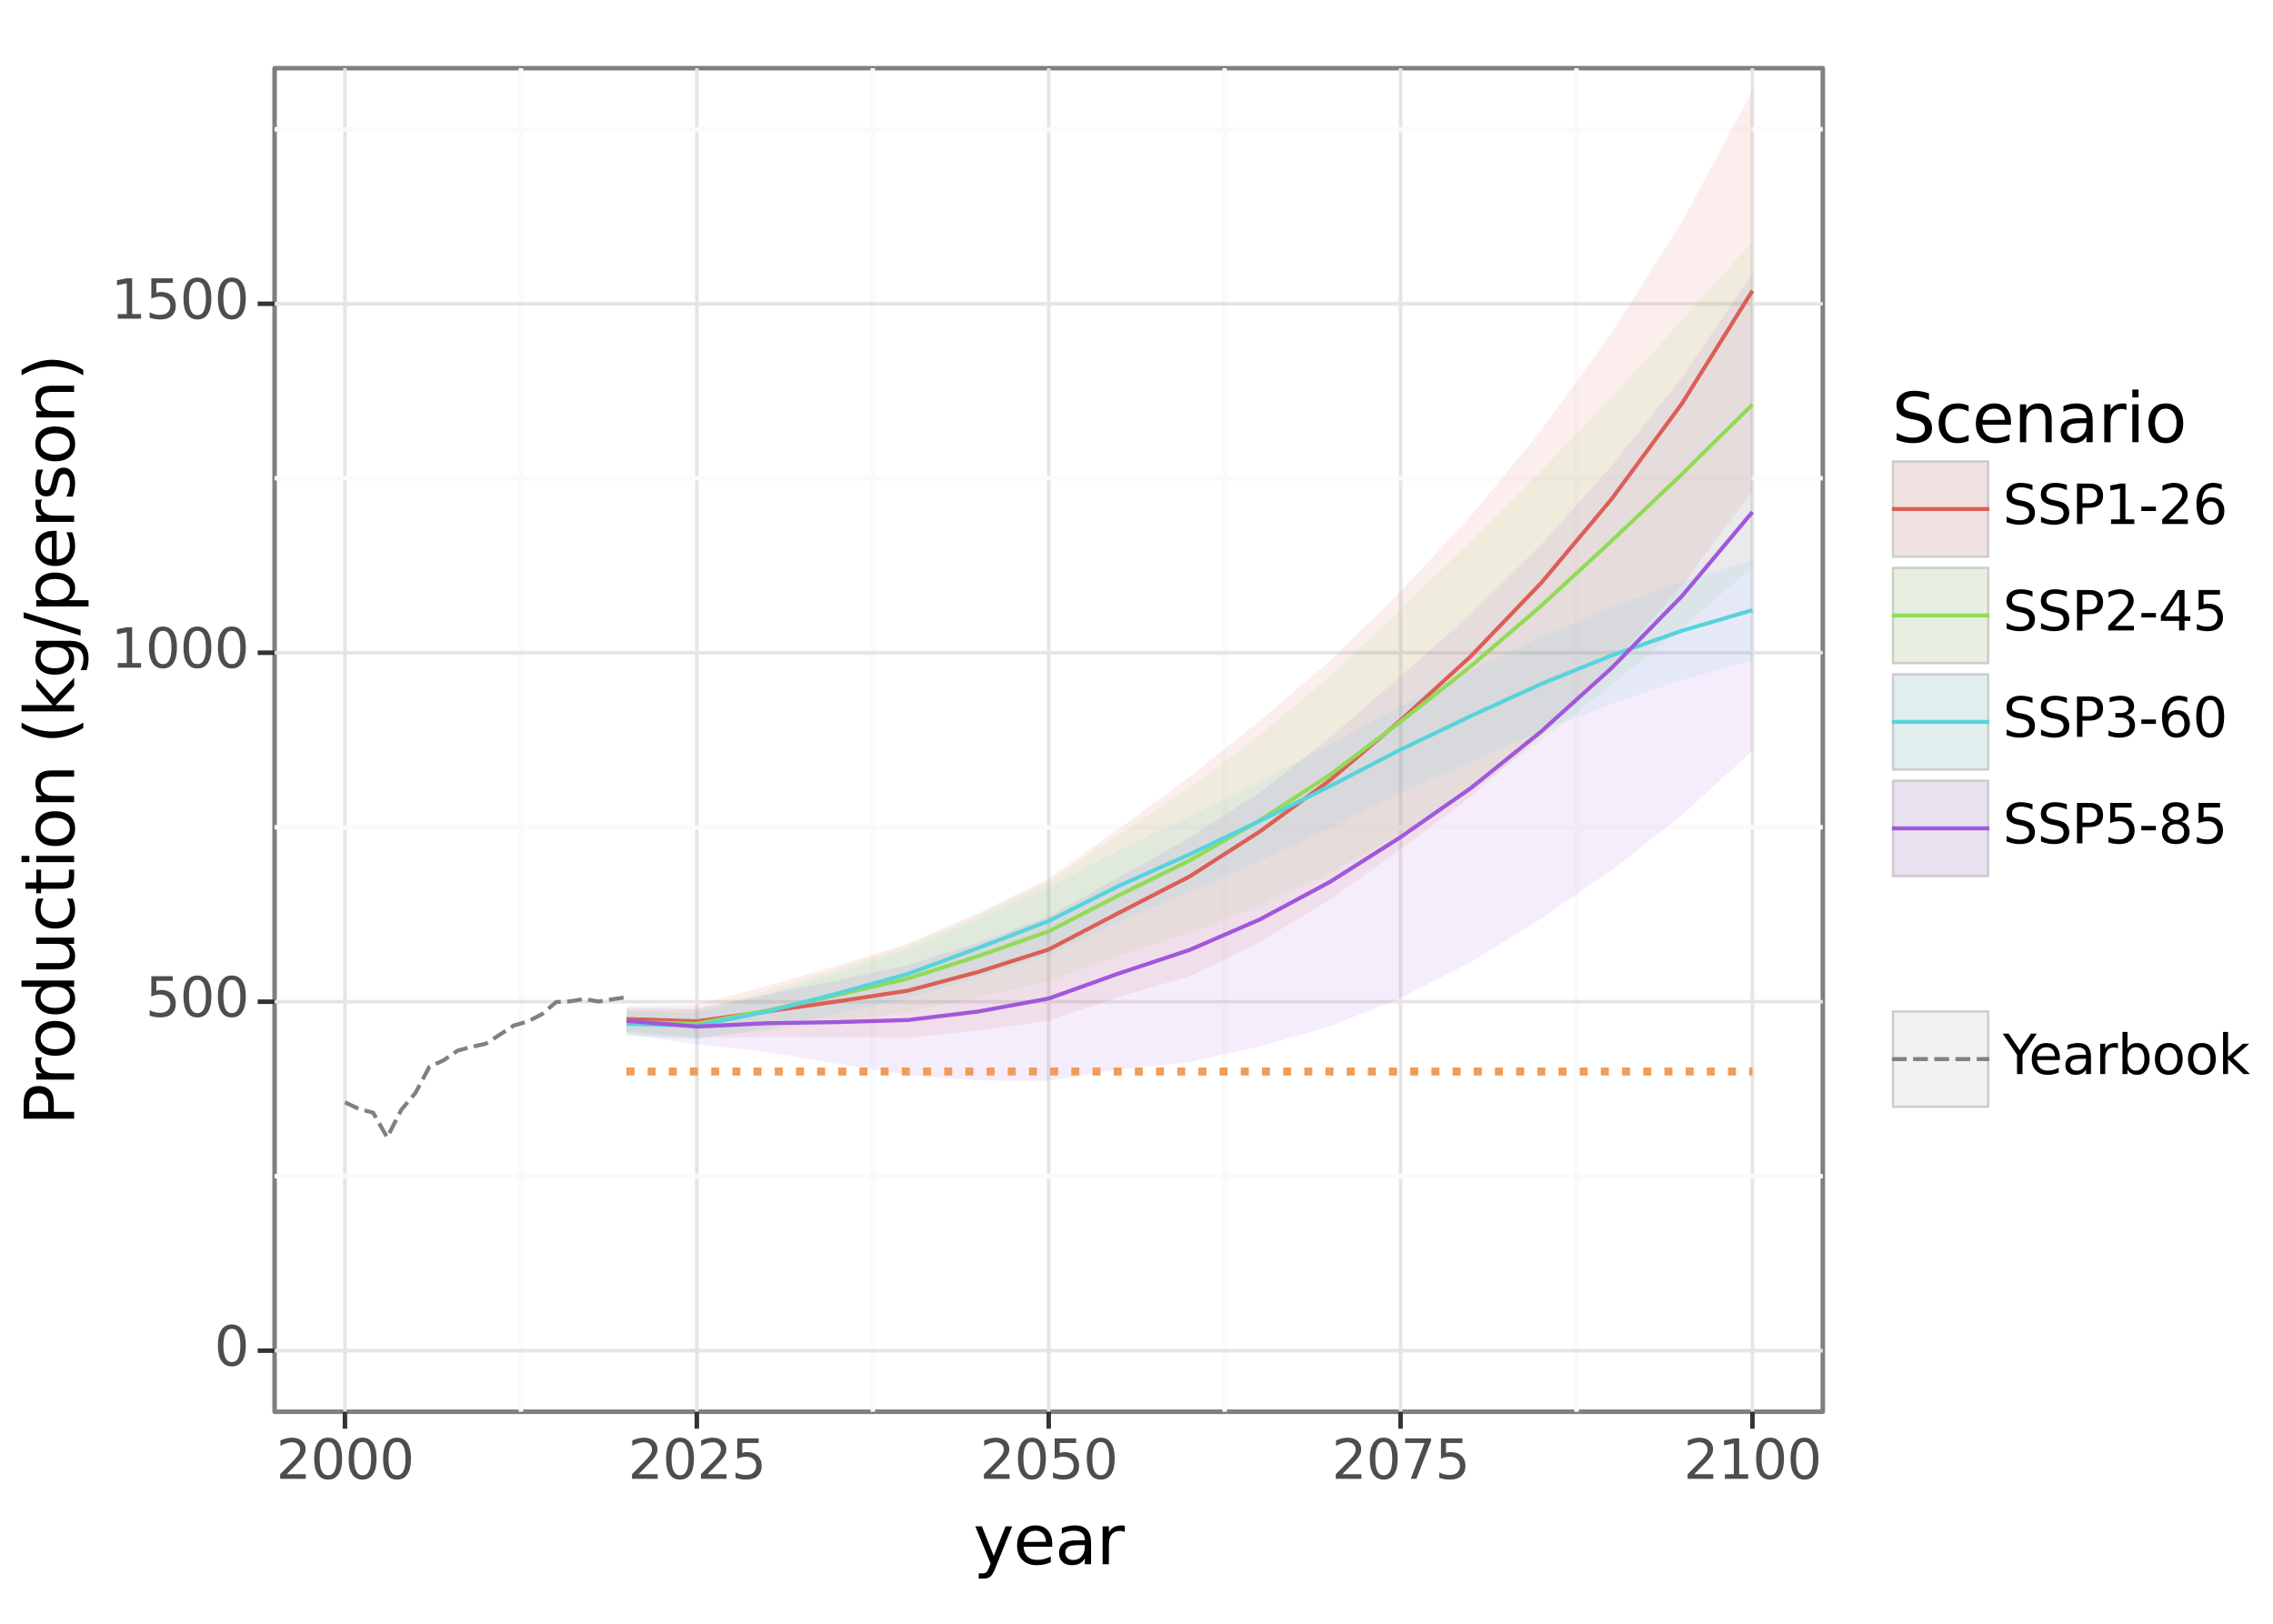 <?xml version="1.0" encoding="utf-8" standalone="no"?>
<!DOCTYPE svg PUBLIC "-//W3C//DTD SVG 1.1//EN"
  "http://www.w3.org/Graphics/SVG/1.1/DTD/svg11.dtd">
<svg xmlns:xlink="http://www.w3.org/1999/xlink" width="504pt" height="360pt" viewBox="0 0 504 360" xmlns="http://www.w3.org/2000/svg" version="1.1">
 <defs>
  <style type="text/css">*{stroke-linejoin: round; stroke-linecap: butt}</style>
 </defs>
 <g id="figure_1">
  <g id="patch_1">
   <path d="M 0 360 
L 504 360 
L 504 0 
L 0 0 
z
" style="fill: #ffffff; stroke: #ffffff; stroke-linejoin: miter"/>
  </g>
  <g id="axes_1">
   <g id="patch_2">
    <path d="M 60.887 312.999 
L 404.178 312.999 
L 404.178 15.12 
L 60.887 15.12 
z
" style="fill: #ffffff; stroke: #7f7f7f; stroke-linejoin: miter"/>
   </g>
   <g id="matplotlib.axis_1">
    <g id="xtick_1">
     <g id="line2d_1">
      <path d="M 76.491 312.999 
L 76.491 15.12 
" clip-path="url(#p37c738b3f3)" style="fill: none; stroke: #e5e5e5; stroke-width: 0.8"/>
     </g>
     <g id="line2d_2">
      <path d="M 76.491 312.999 
" style="fill: none; stroke: #000000; stroke-width: 1.5"/>
      <defs>
       <path id="m7fa2292b61" d="M 0 0 
L 0 3.75 
" style="stroke: #333333"/>
      </defs>
      <g>
       <use xlink:href="#m7fa2292b61" x="76.491" y="312.999" style="stroke: #333333"/>
      </g>
     </g>
     <g id="text_1">
      <!-- 2000 -->
      <g style="fill: #4d4d4d" transform="translate(61.221 327.867) scale(0.12 -0.12)">
       <defs>
        <path id="DejaVuSans-32" d="M 1228 531 
L 3431 531 
L 3431 0 
L 469 0 
L 469 531 
Q 828 903 1448 1529 
Q 2069 2156 2228 2338 
Q 2531 2678 2651 2914 
Q 2772 3150 2772 3378 
Q 2772 3750 2511 3984 
Q 2250 4219 1831 4219 
Q 1534 4219 1204 4116 
Q 875 4013 500 3803 
L 500 4441 
Q 881 4594 1212 4672 
Q 1544 4750 1819 4750 
Q 2544 4750 2975 4387 
Q 3406 4025 3406 3419 
Q 3406 3131 3298 2873 
Q 3191 2616 2906 2266 
Q 2828 2175 2409 1742 
Q 1991 1309 1228 531 
z
" transform="scale(0.016)"/>
        <path id="DejaVuSans-30" d="M 2034 4250 
Q 1547 4250 1301 3770 
Q 1056 3291 1056 2328 
Q 1056 1369 1301 889 
Q 1547 409 2034 409 
Q 2525 409 2770 889 
Q 3016 1369 3016 2328 
Q 3016 3291 2770 3770 
Q 2525 4250 2034 4250 
z
M 2034 4750 
Q 2819 4750 3233 4129 
Q 3647 3509 3647 2328 
Q 3647 1150 3233 529 
Q 2819 -91 2034 -91 
Q 1250 -91 836 529 
Q 422 1150 422 2328 
Q 422 3509 836 4129 
Q 1250 4750 2034 4750 
z
" transform="scale(0.016)"/>
       </defs>
       <use xlink:href="#DejaVuSans-32"/>
       <use xlink:href="#DejaVuSans-30" x="63.623"/>
       <use xlink:href="#DejaVuSans-30" x="127.246"/>
       <use xlink:href="#DejaVuSans-30" x="190.869"/>
      </g>
     </g>
    </g>
    <g id="xtick_2">
     <g id="line2d_3">
      <path d="M 154.512 312.999 
L 154.512 15.12 
" clip-path="url(#p37c738b3f3)" style="fill: none; stroke: #e5e5e5; stroke-width: 0.8"/>
     </g>
     <g id="line2d_4">
      <path d="M 154.512 312.999 
" style="fill: none; stroke: #000000; stroke-width: 1.5"/>
      <g>
       <use xlink:href="#m7fa2292b61" x="154.512" y="312.999" style="stroke: #333333"/>
      </g>
     </g>
     <g id="text_2">
      <!-- 2025 -->
      <g style="fill: #4d4d4d" transform="translate(139.242 327.867) scale(0.12 -0.12)">
       <defs>
        <path id="DejaVuSans-35" d="M 691 4666 
L 3169 4666 
L 3169 4134 
L 1269 4134 
L 1269 2991 
Q 1406 3038 1543 3061 
Q 1681 3084 1819 3084 
Q 2600 3084 3056 2656 
Q 3513 2228 3513 1497 
Q 3513 744 3044 326 
Q 2575 -91 1722 -91 
Q 1428 -91 1123 -41 
Q 819 9 494 109 
L 494 744 
Q 775 591 1075 516 
Q 1375 441 1709 441 
Q 2250 441 2565 725 
Q 2881 1009 2881 1497 
Q 2881 1984 2565 2268 
Q 2250 2553 1709 2553 
Q 1456 2553 1204 2497 
Q 953 2441 691 2322 
L 691 4666 
z
" transform="scale(0.016)"/>
       </defs>
       <use xlink:href="#DejaVuSans-32"/>
       <use xlink:href="#DejaVuSans-30" x="63.623"/>
       <use xlink:href="#DejaVuSans-32" x="127.246"/>
       <use xlink:href="#DejaVuSans-35" x="190.869"/>
      </g>
     </g>
    </g>
    <g id="xtick_3">
     <g id="line2d_5">
      <path d="M 232.533 312.999 
L 232.533 15.12 
" clip-path="url(#p37c738b3f3)" style="fill: none; stroke: #e5e5e5; stroke-width: 0.8"/>
     </g>
     <g id="line2d_6">
      <path d="M 232.533 312.999 
" style="fill: none; stroke: #000000; stroke-width: 1.5"/>
      <g>
       <use xlink:href="#m7fa2292b61" x="232.533" y="312.999" style="stroke: #333333"/>
      </g>
     </g>
     <g id="text_3">
      <!-- 2050 -->
      <g style="fill: #4d4d4d" transform="translate(217.263 327.867) scale(0.12 -0.12)">
       <use xlink:href="#DejaVuSans-32"/>
       <use xlink:href="#DejaVuSans-30" x="63.623"/>
       <use xlink:href="#DejaVuSans-35" x="127.246"/>
       <use xlink:href="#DejaVuSans-30" x="190.869"/>
      </g>
     </g>
    </g>
    <g id="xtick_4">
     <g id="line2d_7">
      <path d="M 310.553 312.999 
L 310.553 15.12 
" clip-path="url(#p37c738b3f3)" style="fill: none; stroke: #e5e5e5; stroke-width: 0.8"/>
     </g>
     <g id="line2d_8">
      <path d="M 310.553 312.999 
" style="fill: none; stroke: #000000; stroke-width: 1.5"/>
      <g>
       <use xlink:href="#m7fa2292b61" x="310.553" y="312.999" style="stroke: #333333"/>
      </g>
     </g>
     <g id="text_4">
      <!-- 2075 -->
      <g style="fill: #4d4d4d" transform="translate(295.283 327.867) scale(0.12 -0.12)">
       <defs>
        <path id="DejaVuSans-37" d="M 525 4666 
L 3525 4666 
L 3525 4397 
L 1831 0 
L 1172 0 
L 2766 4134 
L 525 4134 
L 525 4666 
z
" transform="scale(0.016)"/>
       </defs>
       <use xlink:href="#DejaVuSans-32"/>
       <use xlink:href="#DejaVuSans-30" x="63.623"/>
       <use xlink:href="#DejaVuSans-37" x="127.246"/>
       <use xlink:href="#DejaVuSans-35" x="190.869"/>
      </g>
     </g>
    </g>
    <g id="xtick_5">
     <g id="line2d_9">
      <path d="M 388.574 312.999 
L 388.574 15.12 
" clip-path="url(#p37c738b3f3)" style="fill: none; stroke: #e5e5e5; stroke-width: 0.8"/>
     </g>
     <g id="line2d_10">
      <path d="M 388.574 312.999 
" style="fill: none; stroke: #000000; stroke-width: 1.5"/>
      <g>
       <use xlink:href="#m7fa2292b61" x="388.574" y="312.999" style="stroke: #333333"/>
      </g>
     </g>
     <g id="text_5">
      <!-- 2100 -->
      <g style="fill: #4d4d4d" transform="translate(373.304 327.867) scale(0.12 -0.12)">
       <defs>
        <path id="DejaVuSans-31" d="M 794 531 
L 1825 531 
L 1825 4091 
L 703 3866 
L 703 4441 
L 1819 4666 
L 2450 4666 
L 2450 531 
L 3481 531 
L 3481 0 
L 794 0 
L 794 531 
z
" transform="scale(0.016)"/>
       </defs>
       <use xlink:href="#DejaVuSans-32"/>
       <use xlink:href="#DejaVuSans-31" x="63.623"/>
       <use xlink:href="#DejaVuSans-30" x="127.246"/>
       <use xlink:href="#DejaVuSans-30" x="190.869"/>
      </g>
     </g>
    </g>
    <g id="xtick_6">
     <g id="line2d_11">
      <path d="M 115.502 312.999 
L 115.502 15.12 
" clip-path="url(#p37c738b3f3)" style="fill: none; stroke: #fafafa"/>
     </g>
    </g>
    <g id="xtick_7">
     <g id="line2d_12">
      <path d="M 193.522 312.999 
L 193.522 15.12 
" clip-path="url(#p37c738b3f3)" style="fill: none; stroke: #fafafa"/>
     </g>
    </g>
    <g id="xtick_8">
     <g id="line2d_13">
      <path d="M 271.543 312.999 
L 271.543 15.12 
" clip-path="url(#p37c738b3f3)" style="fill: none; stroke: #fafafa"/>
     </g>
    </g>
    <g id="xtick_9">
     <g id="line2d_14">
      <path d="M 349.564 312.999 
L 349.564 15.12 
" clip-path="url(#p37c738b3f3)" style="fill: none; stroke: #fafafa"/>
     </g>
    </g>
   </g>
   <g id="matplotlib.axis_2">
    <g id="ytick_1">
     <g id="line2d_15">
      <path d="M 60.887 299.459 
L 404.178 299.459 
" clip-path="url(#p37c738b3f3)" style="fill: none; stroke: #e5e5e5; stroke-width: 0.8"/>
     </g>
     <g id="line2d_16">
      <path d="M 60.887 299.459 
" style="fill: none; stroke: #000000; stroke-width: 1.5"/>
      <defs>
       <path id="m647c5781b9" d="M 0 0 
L -3.75 0 
" style="stroke: #333333"/>
      </defs>
      <g>
       <use xlink:href="#m647c5781b9" x="60.887" y="299.459" style="stroke: #333333"/>
      </g>
     </g>
     <g id="text_6">
      <!-- 0 -->
      <g style="fill: #4d4d4d" transform="translate(47.502 302.77) scale(0.12 -0.12)">
       <use xlink:href="#DejaVuSans-30"/>
      </g>
     </g>
    </g>
    <g id="ytick_2">
     <g id="line2d_17">
      <path d="M 60.887 222.088 
L 404.178 222.088 
" clip-path="url(#p37c738b3f3)" style="fill: none; stroke: #e5e5e5; stroke-width: 0.8"/>
     </g>
     <g id="line2d_18">
      <path d="M 60.887 222.088 
" style="fill: none; stroke: #000000; stroke-width: 1.5"/>
      <g>
       <use xlink:href="#m647c5781b9" x="60.887" y="222.088" style="stroke: #333333"/>
      </g>
     </g>
     <g id="text_7">
      <!-- 500 -->
      <g style="fill: #4d4d4d" transform="translate(32.232 225.399) scale(0.12 -0.12)">
       <use xlink:href="#DejaVuSans-35"/>
       <use xlink:href="#DejaVuSans-30" x="63.623"/>
       <use xlink:href="#DejaVuSans-30" x="127.246"/>
      </g>
     </g>
    </g>
    <g id="ytick_3">
     <g id="line2d_19">
      <path d="M 60.887 144.717 
L 404.178 144.717 
" clip-path="url(#p37c738b3f3)" style="fill: none; stroke: #e5e5e5; stroke-width: 0.8"/>
     </g>
     <g id="line2d_20">
      <path d="M 60.887 144.717 
" style="fill: none; stroke: #000000; stroke-width: 1.5"/>
      <g>
       <use xlink:href="#m647c5781b9" x="60.887" y="144.717" style="stroke: #333333"/>
      </g>
     </g>
     <g id="text_8">
      <!-- 1000 -->
      <g style="fill: #4d4d4d" transform="translate(24.597 148.028) scale(0.12 -0.12)">
       <use xlink:href="#DejaVuSans-31"/>
       <use xlink:href="#DejaVuSans-30" x="63.623"/>
       <use xlink:href="#DejaVuSans-30" x="127.246"/>
       <use xlink:href="#DejaVuSans-30" x="190.869"/>
      </g>
     </g>
    </g>
    <g id="ytick_4">
     <g id="line2d_21">
      <path d="M 60.887 67.346 
L 404.178 67.346 
" clip-path="url(#p37c738b3f3)" style="fill: none; stroke: #e5e5e5; stroke-width: 0.8"/>
     </g>
     <g id="line2d_22">
      <path d="M 60.887 67.346 
" style="fill: none; stroke: #000000; stroke-width: 1.5"/>
      <g>
       <use xlink:href="#m647c5781b9" x="60.887" y="67.346" style="stroke: #333333"/>
      </g>
     </g>
     <g id="text_9">
      <!-- 1500 -->
      <g style="fill: #4d4d4d" transform="translate(24.597 70.657) scale(0.12 -0.12)">
       <use xlink:href="#DejaVuSans-31"/>
       <use xlink:href="#DejaVuSans-35" x="63.623"/>
       <use xlink:href="#DejaVuSans-30" x="127.246"/>
       <use xlink:href="#DejaVuSans-30" x="190.869"/>
      </g>
     </g>
    </g>
    <g id="ytick_5">
     <g id="line2d_23">
      <path d="M 60.887 260.774 
L 404.178 260.774 
" clip-path="url(#p37c738b3f3)" style="fill: none; stroke: #fafafa"/>
     </g>
    </g>
    <g id="ytick_6">
     <g id="line2d_24">
      <path d="M 60.887 183.402 
L 404.178 183.402 
" clip-path="url(#p37c738b3f3)" style="fill: none; stroke: #fafafa"/>
     </g>
    </g>
    <g id="ytick_7">
     <g id="line2d_25">
      <path d="M 60.887 106.031 
L 404.178 106.031 
" clip-path="url(#p37c738b3f3)" style="fill: none; stroke: #fafafa"/>
     </g>
    </g>
    <g id="ytick_8">
     <g id="line2d_26">
      <path d="M 60.887 28.66 
L 404.178 28.66 
" clip-path="url(#p37c738b3f3)" style="fill: none; stroke: #fafafa"/>
     </g>
    </g>
   </g>
   <g id="PolyCollection_1">
    <path d="M 138.908 223.101 
L 138.908 228.745 
L 154.512 230.109 
L 170.116 229.889 
L 185.72 229.964 
L 201.324 230.077 
L 216.929 228.531 
L 232.533 226.276 
L 248.137 220.994 
L 263.741 216.451 
L 279.345 208.898 
L 294.949 199.388 
L 310.553 188.32 
L 326.157 176.57 
L 341.762 163.002 
L 357.366 147.433 
L 372.97 129.752 
L 388.574 108.762 
L 388.574 20.187 
L 388.574 20.187 
L 372.97 49.118 
L 357.366 73.799 
L 341.762 95.407 
L 326.157 114.348 
L 310.553 131.118 
L 294.949 146.482 
L 279.345 159.812 
L 263.741 172.231 
L 248.137 183.727 
L 232.533 194.719 
L 216.929 202.423 
L 201.324 209.185 
L 185.72 214.069 
L 170.116 218.582 
L 154.512 222.749 
L 138.908 223.101 
z
" clip-path="url(#p37c738b3f3)" style="fill: #db5f57; fill-opacity: 0.102"/>
   </g>
   <g id="line2d_27">
    <path d="M 138.908 228.745 
L 154.512 230.109 
L 170.116 229.889 
L 185.72 229.964 
L 201.324 230.077 
L 216.929 228.531 
L 232.533 226.276 
L 248.137 220.994 
L 263.741 216.451 
L 279.345 208.898 
L 294.949 199.388 
L 310.553 188.32 
L 326.157 176.57 
L 341.762 163.002 
L 357.366 147.433 
L 372.97 129.752 
L 388.574 108.762 
" clip-path="url(#p37c738b3f3)" style="fill: none; stroke: #000000; stroke-opacity: 0; stroke-width: 0.886; stroke-linejoin: miter"/>
   </g>
   <g id="line2d_28">
    <path d="M 138.908 223.101 
L 154.512 222.749 
L 170.116 218.582 
L 185.72 214.069 
L 201.324 209.185 
L 216.929 202.423 
L 232.533 194.719 
L 248.137 183.727 
L 263.741 172.231 
L 279.345 159.812 
L 294.949 146.482 
L 310.553 131.118 
L 326.157 114.348 
L 341.762 95.407 
L 357.366 73.799 
L 372.97 49.118 
L 388.574 20.187 
" clip-path="url(#p37c738b3f3)" style="fill: none; stroke: #000000; stroke-opacity: 0; stroke-width: 0.886; stroke-linejoin: miter"/>
   </g>
   <g id="PolyCollection_2">
    <path d="M 138.908 223.818 
L 138.908 229.402 
L 154.512 230.164 
L 170.116 228.521 
L 185.72 226.455 
L 201.324 224.369 
L 216.929 221.124 
L 232.533 217.598 
L 248.137 211.802 
L 263.741 206.853 
L 279.345 200.79 
L 294.949 193.594 
L 310.553 184.871 
L 326.157 175.382 
L 341.762 164.169 
L 357.366 151.834 
L 372.97 139.149 
L 388.574 125.802 
L 388.574 53.555 
L 388.574 53.555 
L 372.97 71.032 
L 357.366 87.972 
L 341.762 104.401 
L 326.157 120.011 
L 310.553 135.142 
L 294.949 149.906 
L 279.345 162.934 
L 263.741 174.736 
L 248.137 185.148 
L 232.533 195.357 
L 216.929 202.825 
L 201.324 209.548 
L 185.72 214.765 
L 170.116 219.579 
L 154.512 223.796 
L 138.908 223.818 
z
" clip-path="url(#p37c738b3f3)" style="fill: #91db57; fill-opacity: 0.102"/>
   </g>
   <g id="line2d_29">
    <path d="M 138.908 229.402 
L 154.512 230.164 
L 170.116 228.521 
L 185.72 226.455 
L 201.324 224.369 
L 216.929 221.124 
L 232.533 217.598 
L 248.137 211.802 
L 263.741 206.853 
L 279.345 200.79 
L 294.949 193.594 
L 310.553 184.871 
L 326.157 175.382 
L 341.762 164.169 
L 357.366 151.834 
L 372.97 139.149 
L 388.574 125.802 
" clip-path="url(#p37c738b3f3)" style="fill: none; stroke: #000000; stroke-opacity: 0; stroke-width: 0.886; stroke-linejoin: miter"/>
   </g>
   <g id="line2d_30">
    <path d="M 138.908 223.818 
L 154.512 223.796 
L 170.116 219.579 
L 185.72 214.765 
L 201.324 209.548 
L 216.929 202.825 
L 232.533 195.357 
L 248.137 185.148 
L 263.741 174.736 
L 279.345 162.934 
L 294.949 149.906 
L 310.553 135.142 
L 326.157 120.011 
L 341.762 104.401 
L 357.366 87.972 
L 372.97 71.032 
L 388.574 53.555 
" clip-path="url(#p37c738b3f3)" style="fill: none; stroke: #000000; stroke-opacity: 0; stroke-width: 0.886; stroke-linejoin: miter"/>
   </g>
   <g id="PolyCollection_3">
    <path d="M 138.908 224.264 
L 138.908 229.747 
L 154.512 230.318 
L 170.116 228.049 
L 185.72 224.788 
L 201.324 221.363 
L 216.929 216.562 
L 232.533 211.704 
L 248.137 204.291 
L 263.741 197.85 
L 279.345 190.841 
L 294.949 183.524 
L 310.553 175.876 
L 326.157 168.849 
L 341.762 162.079 
L 357.366 156.041 
L 372.97 150.777 
L 388.574 146.396 
L 388.574 124.162 
L 388.574 124.162 
L 372.97 128.872 
L 357.366 134.578 
L 341.762 141.174 
L 326.157 148.618 
L 310.553 156.504 
L 294.949 165.01 
L 279.345 173.173 
L 263.741 181.002 
L 248.137 188.471 
L 232.533 196.68 
L 216.929 203.762 
L 201.324 210.473 
L 185.72 215.715 
L 170.116 220.492 
L 154.512 224.456 
L 138.908 224.264 
z
" clip-path="url(#p37c738b3f3)" style="fill: #57d3db; fill-opacity: 0.102"/>
   </g>
   <g id="line2d_31">
    <path d="M 138.908 229.747 
L 154.512 230.318 
L 170.116 228.049 
L 185.72 224.788 
L 201.324 221.363 
L 216.929 216.562 
L 232.533 211.704 
L 248.137 204.291 
L 263.741 197.85 
L 279.345 190.841 
L 294.949 183.524 
L 310.553 175.876 
L 326.157 168.849 
L 341.762 162.079 
L 357.366 156.041 
L 372.97 150.777 
L 388.574 146.396 
" clip-path="url(#p37c738b3f3)" style="fill: none; stroke: #000000; stroke-opacity: 0; stroke-width: 0.886; stroke-linejoin: miter"/>
   </g>
   <g id="line2d_32">
    <path d="M 138.908 224.264 
L 154.512 224.456 
L 170.116 220.492 
L 185.72 215.715 
L 201.324 210.473 
L 216.929 203.762 
L 232.533 196.68 
L 248.137 188.471 
L 263.741 181.002 
L 279.345 173.173 
L 294.949 165.01 
L 310.553 156.504 
L 326.157 148.618 
L 341.762 141.174 
L 357.366 134.578 
L 372.97 128.872 
L 388.574 124.162 
" clip-path="url(#p37c738b3f3)" style="fill: none; stroke: #000000; stroke-opacity: 0; stroke-width: 0.886; stroke-linejoin: miter"/>
   </g>
   <g id="PolyCollection_4">
    <path d="M 138.908 223.478 
L 138.908 229.203 
L 154.512 231.538 
L 170.116 233.25 
L 185.72 235.857 
L 201.324 238.348 
L 216.929 239.523 
L 232.533 239.645 
L 248.137 237.078 
L 263.741 235.492 
L 279.345 232.02 
L 294.949 227.518 
L 310.553 221.261 
L 326.157 213.31 
L 341.762 203.648 
L 357.366 192.887 
L 372.97 180.681 
L 388.574 166.453 
L 388.574 60.569 
L 388.574 60.569 
L 372.97 83.59 
L 357.366 103.292 
L 341.762 120.663 
L 326.157 136.106 
L 310.553 149.935 
L 294.949 163.463 
L 279.345 175.687 
L 263.741 185.749 
L 248.137 194.519 
L 232.533 203.126 
L 216.929 208.993 
L 201.324 213.952 
L 185.72 217.367 
L 170.116 220.464 
L 154.512 223.659 
L 138.908 223.478 
z
" clip-path="url(#p37c738b3f3)" style="fill: #a157db; fill-opacity: 0.102"/>
   </g>
   <g id="line2d_33">
    <path d="M 138.908 229.203 
L 154.512 231.538 
L 170.116 233.25 
L 185.72 235.857 
L 201.324 238.348 
L 216.929 239.523 
L 232.533 239.645 
L 248.137 237.078 
L 263.741 235.492 
L 279.345 232.02 
L 294.949 227.518 
L 310.553 221.261 
L 326.157 213.31 
L 341.762 203.648 
L 357.366 192.887 
L 372.97 180.681 
L 388.574 166.453 
" clip-path="url(#p37c738b3f3)" style="fill: none; stroke: #000000; stroke-opacity: 0; stroke-width: 0.886; stroke-linejoin: miter"/>
   </g>
   <g id="line2d_34">
    <path d="M 138.908 223.478 
L 154.512 223.659 
L 170.116 220.464 
L 185.72 217.367 
L 201.324 213.952 
L 216.929 208.993 
L 232.533 203.126 
L 248.137 194.519 
L 263.741 185.749 
L 279.345 175.687 
L 294.949 163.463 
L 310.553 149.935 
L 326.157 136.106 
L 341.762 120.663 
L 357.366 103.292 
L 372.97 83.59 
L 388.574 60.569 
" clip-path="url(#p37c738b3f3)" style="fill: none; stroke: #000000; stroke-opacity: 0; stroke-width: 0.886; stroke-linejoin: miter"/>
   </g>
   <g id="line2d_35">
    <path d="M 138.908 225.923 
L 154.512 226.429 
L 170.116 224.236 
L 185.72 222.017 
L 201.324 219.631 
L 216.929 215.477 
L 232.533 210.497 
L 248.137 202.36 
L 263.741 194.341 
L 279.345 184.355 
L 294.949 172.935 
L 310.553 159.719 
L 326.157 145.459 
L 341.762 129.205 
L 357.366 110.616 
L 372.97 89.435 
L 388.574 64.474 
" clip-path="url(#p37c738b3f3)" style="fill: none; stroke: #db5f57; stroke-width: 0.886"/>
   </g>
   <g id="line2d_36">
    <path d="M 138.908 226.61 
L 154.512 226.98 
L 170.116 224.05 
L 185.72 220.61 
L 201.324 216.959 
L 216.929 211.974 
L 232.533 206.477 
L 248.137 198.475 
L 263.741 190.794 
L 279.345 181.862 
L 294.949 171.75 
L 310.553 160.007 
L 326.157 147.696 
L 341.762 134.285 
L 357.366 119.903 
L 372.97 105.09 
L 388.574 89.679 
" clip-path="url(#p37c738b3f3)" style="fill: none; stroke: #91db57; stroke-width: 0.886"/>
   </g>
   <g id="line2d_37">
    <path d="M 138.908 227.006 
L 154.512 227.387 
L 170.116 224.27 
L 185.72 220.251 
L 201.324 215.918 
L 216.929 210.162 
L 232.533 204.192 
L 248.137 196.381 
L 263.741 189.426 
L 279.345 182.007 
L 294.949 174.267 
L 310.553 166.19 
L 326.157 158.734 
L 341.762 151.626 
L 357.366 145.31 
L 372.97 139.825 
L 388.574 135.279 
" clip-path="url(#p37c738b3f3)" style="fill: none; stroke: #57d3db; stroke-width: 0.886"/>
   </g>
   <g id="line2d_38">
    <path d="M 138.908 226.34 
L 154.512 227.598 
L 170.116 226.857 
L 185.72 226.612 
L 201.324 226.15 
L 216.929 224.258 
L 232.533 221.385 
L 248.137 215.798 
L 263.741 210.62 
L 279.345 203.854 
L 294.949 195.491 
L 310.553 185.598 
L 326.157 174.708 
L 341.762 162.155 
L 357.366 148.089 
L 372.97 132.136 
L 388.574 113.511 
" clip-path="url(#p37c738b3f3)" style="fill: none; stroke: #a157db; stroke-width: 0.886"/>
   </g>
   <g id="line2d_39">
    <path d="M 76.491 244.401 
L 79.612 245.876 
L 82.733 246.691 
L 85.854 252.192 
L 88.975 246.065 
L 92.095 242.334 
L 95.216 236.52 
L 98.337 235.095 
L 101.458 232.938 
L 104.579 232.1 
L 107.7 231.402 
L 110.82 229.397 
L 113.941 227.359 
L 117.062 226.463 
L 120.183 224.842 
L 123.304 222.172 
L 126.425 221.993 
L 129.545 221.485 
L 132.666 222.039 
L 135.787 221.55 
L 138.908 221.061 
" clip-path="url(#p37c738b3f3)" style="fill: none; stroke-dasharray: 3.279,1.418; stroke-dashoffset: 0; stroke: #808080; stroke-width: 0.886"/>
   </g>
   <g id="line2d_40">
    <path d="M 138.908 237.562 
L 170.116 237.562 
L 201.324 237.562 
L 232.533 237.562 
L 263.741 237.562 
L 294.949 237.562 
L 326.157 237.562 
L 357.366 237.562 
L 388.574 237.562 
" clip-path="url(#p37c738b3f3)" style="fill: none; stroke-dasharray: 1.772,2.925; stroke-dashoffset: 0; stroke: #f19c57; stroke-width: 1.772"/>
   </g>
  </g>
  <g id="text_10">
   <!-- year -->
   <g transform="translate(215.799 346.8) scale(0.15 -0.15)">
    <defs>
     <path id="DejaVuSans-79" d="M 2059 -325 
Q 1816 -950 1584 -1140 
Q 1353 -1331 966 -1331 
L 506 -1331 
L 506 -850 
L 844 -850 
Q 1081 -850 1212 -737 
Q 1344 -625 1503 -206 
L 1606 56 
L 191 3500 
L 800 3500 
L 1894 763 
L 2988 3500 
L 3597 3500 
L 2059 -325 
z
" transform="scale(0.016)"/>
     <path id="DejaVuSans-65" d="M 3597 1894 
L 3597 1613 
L 953 1613 
Q 991 1019 1311 708 
Q 1631 397 2203 397 
Q 2534 397 2845 478 
Q 3156 559 3463 722 
L 3463 178 
Q 3153 47 2828 -22 
Q 2503 -91 2169 -91 
Q 1331 -91 842 396 
Q 353 884 353 1716 
Q 353 2575 817 3079 
Q 1281 3584 2069 3584 
Q 2775 3584 3186 3129 
Q 3597 2675 3597 1894 
z
M 3022 2063 
Q 3016 2534 2758 2815 
Q 2500 3097 2075 3097 
Q 1594 3097 1305 2825 
Q 1016 2553 972 2059 
L 3022 2063 
z
" transform="scale(0.016)"/>
     <path id="DejaVuSans-61" d="M 2194 1759 
Q 1497 1759 1228 1600 
Q 959 1441 959 1056 
Q 959 750 1161 570 
Q 1363 391 1709 391 
Q 2188 391 2477 730 
Q 2766 1069 2766 1631 
L 2766 1759 
L 2194 1759 
z
M 3341 1997 
L 3341 0 
L 2766 0 
L 2766 531 
Q 2569 213 2275 61 
Q 1981 -91 1556 -91 
Q 1019 -91 701 211 
Q 384 513 384 1019 
Q 384 1609 779 1909 
Q 1175 2209 1959 2209 
L 2766 2209 
L 2766 2266 
Q 2766 2663 2505 2880 
Q 2244 3097 1772 3097 
Q 1472 3097 1187 3025 
Q 903 2953 641 2809 
L 641 3341 
Q 956 3463 1253 3523 
Q 1550 3584 1831 3584 
Q 2591 3584 2966 3190 
Q 3341 2797 3341 1997 
z
" transform="scale(0.016)"/>
     <path id="DejaVuSans-72" d="M 2631 2963 
Q 2534 3019 2420 3045 
Q 2306 3072 2169 3072 
Q 1681 3072 1420 2755 
Q 1159 2438 1159 1844 
L 1159 0 
L 581 0 
L 581 3500 
L 1159 3500 
L 1159 2956 
Q 1341 3275 1631 3429 
Q 1922 3584 2338 3584 
Q 2397 3584 2469 3576 
Q 2541 3569 2628 3553 
L 2631 2963 
z
" transform="scale(0.016)"/>
    </defs>
    <use xlink:href="#DejaVuSans-79"/>
    <use xlink:href="#DejaVuSans-65" x="59.18"/>
    <use xlink:href="#DejaVuSans-61" x="120.703"/>
    <use xlink:href="#DejaVuSans-72" x="181.982"/>
   </g>
  </g>
  <g id="text_11">
   <!-- Production (kg/person) -->
   <g transform="translate(16.438 249.534) rotate(-90) scale(0.15 -0.15)">
    <defs>
     <path id="DejaVuSans-50" d="M 1259 4147 
L 1259 2394 
L 2053 2394 
Q 2494 2394 2734 2622 
Q 2975 2850 2975 3272 
Q 2975 3691 2734 3919 
Q 2494 4147 2053 4147 
L 1259 4147 
z
M 628 4666 
L 2053 4666 
Q 2838 4666 3239 4311 
Q 3641 3956 3641 3272 
Q 3641 2581 3239 2228 
Q 2838 1875 2053 1875 
L 1259 1875 
L 1259 0 
L 628 0 
L 628 4666 
z
" transform="scale(0.016)"/>
     <path id="DejaVuSans-6f" d="M 1959 3097 
Q 1497 3097 1228 2736 
Q 959 2375 959 1747 
Q 959 1119 1226 758 
Q 1494 397 1959 397 
Q 2419 397 2687 759 
Q 2956 1122 2956 1747 
Q 2956 2369 2687 2733 
Q 2419 3097 1959 3097 
z
M 1959 3584 
Q 2709 3584 3137 3096 
Q 3566 2609 3566 1747 
Q 3566 888 3137 398 
Q 2709 -91 1959 -91 
Q 1206 -91 779 398 
Q 353 888 353 1747 
Q 353 2609 779 3096 
Q 1206 3584 1959 3584 
z
" transform="scale(0.016)"/>
     <path id="DejaVuSans-64" d="M 2906 2969 
L 2906 4863 
L 3481 4863 
L 3481 0 
L 2906 0 
L 2906 525 
Q 2725 213 2448 61 
Q 2172 -91 1784 -91 
Q 1150 -91 751 415 
Q 353 922 353 1747 
Q 353 2572 751 3078 
Q 1150 3584 1784 3584 
Q 2172 3584 2448 3432 
Q 2725 3281 2906 2969 
z
M 947 1747 
Q 947 1113 1208 752 
Q 1469 391 1925 391 
Q 2381 391 2643 752 
Q 2906 1113 2906 1747 
Q 2906 2381 2643 2742 
Q 2381 3103 1925 3103 
Q 1469 3103 1208 2742 
Q 947 2381 947 1747 
z
" transform="scale(0.016)"/>
     <path id="DejaVuSans-75" d="M 544 1381 
L 544 3500 
L 1119 3500 
L 1119 1403 
Q 1119 906 1312 657 
Q 1506 409 1894 409 
Q 2359 409 2629 706 
Q 2900 1003 2900 1516 
L 2900 3500 
L 3475 3500 
L 3475 0 
L 2900 0 
L 2900 538 
Q 2691 219 2414 64 
Q 2138 -91 1772 -91 
Q 1169 -91 856 284 
Q 544 659 544 1381 
z
M 1991 3584 
L 1991 3584 
z
" transform="scale(0.016)"/>
     <path id="DejaVuSans-63" d="M 3122 3366 
L 3122 2828 
Q 2878 2963 2633 3030 
Q 2388 3097 2138 3097 
Q 1578 3097 1268 2742 
Q 959 2388 959 1747 
Q 959 1106 1268 751 
Q 1578 397 2138 397 
Q 2388 397 2633 464 
Q 2878 531 3122 666 
L 3122 134 
Q 2881 22 2623 -34 
Q 2366 -91 2075 -91 
Q 1284 -91 818 406 
Q 353 903 353 1747 
Q 353 2603 823 3093 
Q 1294 3584 2113 3584 
Q 2378 3584 2631 3529 
Q 2884 3475 3122 3366 
z
" transform="scale(0.016)"/>
     <path id="DejaVuSans-74" d="M 1172 4494 
L 1172 3500 
L 2356 3500 
L 2356 3053 
L 1172 3053 
L 1172 1153 
Q 1172 725 1289 603 
Q 1406 481 1766 481 
L 2356 481 
L 2356 0 
L 1766 0 
Q 1100 0 847 248 
Q 594 497 594 1153 
L 594 3053 
L 172 3053 
L 172 3500 
L 594 3500 
L 594 4494 
L 1172 4494 
z
" transform="scale(0.016)"/>
     <path id="DejaVuSans-69" d="M 603 3500 
L 1178 3500 
L 1178 0 
L 603 0 
L 603 3500 
z
M 603 4863 
L 1178 4863 
L 1178 4134 
L 603 4134 
L 603 4863 
z
" transform="scale(0.016)"/>
     <path id="DejaVuSans-6e" d="M 3513 2113 
L 3513 0 
L 2938 0 
L 2938 2094 
Q 2938 2591 2744 2837 
Q 2550 3084 2163 3084 
Q 1697 3084 1428 2787 
Q 1159 2491 1159 1978 
L 1159 0 
L 581 0 
L 581 3500 
L 1159 3500 
L 1159 2956 
Q 1366 3272 1645 3428 
Q 1925 3584 2291 3584 
Q 2894 3584 3203 3211 
Q 3513 2838 3513 2113 
z
" transform="scale(0.016)"/>
     <path id="DejaVuSans-20" transform="scale(0.016)"/>
     <path id="DejaVuSans-28" d="M 1984 4856 
Q 1566 4138 1362 3434 
Q 1159 2731 1159 2009 
Q 1159 1288 1364 580 
Q 1569 -128 1984 -844 
L 1484 -844 
Q 1016 -109 783 600 
Q 550 1309 550 2009 
Q 550 2706 781 3412 
Q 1013 4119 1484 4856 
L 1984 4856 
z
" transform="scale(0.016)"/>
     <path id="DejaVuSans-6b" d="M 581 4863 
L 1159 4863 
L 1159 1991 
L 2875 3500 
L 3609 3500 
L 1753 1863 
L 3688 0 
L 2938 0 
L 1159 1709 
L 1159 0 
L 581 0 
L 581 4863 
z
" transform="scale(0.016)"/>
     <path id="DejaVuSans-67" d="M 2906 1791 
Q 2906 2416 2648 2759 
Q 2391 3103 1925 3103 
Q 1463 3103 1205 2759 
Q 947 2416 947 1791 
Q 947 1169 1205 825 
Q 1463 481 1925 481 
Q 2391 481 2648 825 
Q 2906 1169 2906 1791 
z
M 3481 434 
Q 3481 -459 3084 -895 
Q 2688 -1331 1869 -1331 
Q 1566 -1331 1297 -1286 
Q 1028 -1241 775 -1147 
L 775 -588 
Q 1028 -725 1275 -790 
Q 1522 -856 1778 -856 
Q 2344 -856 2625 -561 
Q 2906 -266 2906 331 
L 2906 616 
Q 2728 306 2450 153 
Q 2172 0 1784 0 
Q 1141 0 747 490 
Q 353 981 353 1791 
Q 353 2603 747 3093 
Q 1141 3584 1784 3584 
Q 2172 3584 2450 3431 
Q 2728 3278 2906 2969 
L 2906 3500 
L 3481 3500 
L 3481 434 
z
" transform="scale(0.016)"/>
     <path id="DejaVuSans-2f" d="M 1625 4666 
L 2156 4666 
L 531 -594 
L 0 -594 
L 1625 4666 
z
" transform="scale(0.016)"/>
     <path id="DejaVuSans-70" d="M 1159 525 
L 1159 -1331 
L 581 -1331 
L 581 3500 
L 1159 3500 
L 1159 2969 
Q 1341 3281 1617 3432 
Q 1894 3584 2278 3584 
Q 2916 3584 3314 3078 
Q 3713 2572 3713 1747 
Q 3713 922 3314 415 
Q 2916 -91 2278 -91 
Q 1894 -91 1617 61 
Q 1341 213 1159 525 
z
M 3116 1747 
Q 3116 2381 2855 2742 
Q 2594 3103 2138 3103 
Q 1681 3103 1420 2742 
Q 1159 2381 1159 1747 
Q 1159 1113 1420 752 
Q 1681 391 2138 391 
Q 2594 391 2855 752 
Q 3116 1113 3116 1747 
z
" transform="scale(0.016)"/>
     <path id="DejaVuSans-73" d="M 2834 3397 
L 2834 2853 
Q 2591 2978 2328 3040 
Q 2066 3103 1784 3103 
Q 1356 3103 1142 2972 
Q 928 2841 928 2578 
Q 928 2378 1081 2264 
Q 1234 2150 1697 2047 
L 1894 2003 
Q 2506 1872 2764 1633 
Q 3022 1394 3022 966 
Q 3022 478 2636 193 
Q 2250 -91 1575 -91 
Q 1294 -91 989 -36 
Q 684 19 347 128 
L 347 722 
Q 666 556 975 473 
Q 1284 391 1588 391 
Q 1994 391 2212 530 
Q 2431 669 2431 922 
Q 2431 1156 2273 1281 
Q 2116 1406 1581 1522 
L 1381 1569 
Q 847 1681 609 1914 
Q 372 2147 372 2553 
Q 372 3047 722 3315 
Q 1072 3584 1716 3584 
Q 2034 3584 2315 3537 
Q 2597 3491 2834 3397 
z
" transform="scale(0.016)"/>
     <path id="DejaVuSans-29" d="M 513 4856 
L 1013 4856 
Q 1481 4119 1714 3412 
Q 1947 2706 1947 2009 
Q 1947 1309 1714 600 
Q 1481 -109 1013 -844 
L 513 -844 
Q 928 -128 1133 580 
Q 1338 1288 1338 2009 
Q 1338 2731 1133 3434 
Q 928 4138 513 4856 
z
" transform="scale(0.016)"/>
    </defs>
    <use xlink:href="#DejaVuSans-50"/>
    <use xlink:href="#DejaVuSans-72" x="58.553"/>
    <use xlink:href="#DejaVuSans-6f" x="97.416"/>
    <use xlink:href="#DejaVuSans-64" x="158.598"/>
    <use xlink:href="#DejaVuSans-75" x="222.074"/>
    <use xlink:href="#DejaVuSans-63" x="285.453"/>
    <use xlink:href="#DejaVuSans-74" x="340.434"/>
    <use xlink:href="#DejaVuSans-69" x="379.643"/>
    <use xlink:href="#DejaVuSans-6f" x="407.426"/>
    <use xlink:href="#DejaVuSans-6e" x="468.607"/>
    <use xlink:href="#DejaVuSans-20" x="531.986"/>
    <use xlink:href="#DejaVuSans-28" x="563.773"/>
    <use xlink:href="#DejaVuSans-6b" x="602.787"/>
    <use xlink:href="#DejaVuSans-67" x="660.697"/>
    <use xlink:href="#DejaVuSans-2f" x="724.174"/>
    <use xlink:href="#DejaVuSans-70" x="757.865"/>
    <use xlink:href="#DejaVuSans-65" x="821.342"/>
    <use xlink:href="#DejaVuSans-72" x="882.865"/>
    <use xlink:href="#DejaVuSans-73" x="923.979"/>
    <use xlink:href="#DejaVuSans-6f" x="976.078"/>
    <use xlink:href="#DejaVuSans-6e" x="1037.26"/>
    <use xlink:href="#DejaVuSans-29" x="1100.639"/>
   </g>
  </g>
  <g id="patch_3">
   <path d="M 419.298 245.817 
L 498.96 245.817 
L 498.96 82.302 
L 419.298 82.302 
z
" style="fill: #ffffff"/>
  </g>
  <g id="text_12">
   <!-- Scenario -->
   <g transform="translate(419.498 98.039) scale(0.15 -0.15)">
    <defs>
     <path id="DejaVuSans-53" d="M 3425 4513 
L 3425 3897 
Q 3066 4069 2747 4153 
Q 2428 4238 2131 4238 
Q 1616 4238 1336 4038 
Q 1056 3838 1056 3469 
Q 1056 3159 1242 3001 
Q 1428 2844 1947 2747 
L 2328 2669 
Q 3034 2534 3370 2195 
Q 3706 1856 3706 1288 
Q 3706 609 3251 259 
Q 2797 -91 1919 -91 
Q 1588 -91 1214 -16 
Q 841 59 441 206 
L 441 856 
Q 825 641 1194 531 
Q 1563 422 1919 422 
Q 2459 422 2753 634 
Q 3047 847 3047 1241 
Q 3047 1584 2836 1778 
Q 2625 1972 2144 2069 
L 1759 2144 
Q 1053 2284 737 2584 
Q 422 2884 422 3419 
Q 422 4038 858 4394 
Q 1294 4750 2059 4750 
Q 2388 4750 2728 4690 
Q 3069 4631 3425 4513 
z
" transform="scale(0.016)"/>
    </defs>
    <use xlink:href="#DejaVuSans-53"/>
    <use xlink:href="#DejaVuSans-63" x="63.477"/>
    <use xlink:href="#DejaVuSans-65" x="118.457"/>
    <use xlink:href="#DejaVuSans-6e" x="179.98"/>
    <use xlink:href="#DejaVuSans-61" x="243.359"/>
    <use xlink:href="#DejaVuSans-72" x="304.639"/>
    <use xlink:href="#DejaVuSans-69" x="345.752"/>
    <use xlink:href="#DejaVuSans-6f" x="373.535"/>
   </g>
  </g>
  <g id="patch_4">
   <path d="M 419.498 123.66 
L 441.098 123.66 
L 441.098 102.06 
L 419.498 102.06 
z
" clip-path="url(#p712dd6684b)" style="fill: #f2f2f2; stroke: #cccccc; stroke-linejoin: miter"/>
  </g>
  <g id="patch_5">
   <path d="M 419.941 123.216 
L 440.655 123.216 
L 440.655 102.503 
L 419.941 102.503 
z
" clip-path="url(#p712dd6684b)" style="fill: #db5f57; fill-opacity: 0.102"/>
  </g>
  <g id="line2d_41">
   <path d="M 419.498 112.86 
L 441.098 112.86 
" clip-path="url(#p712dd6684b)" style="fill: none; stroke: #db5f57; stroke-width: 0.886"/>
  </g>
  <g id="text_13">
   <!-- SSP1-26 -->
   <g transform="translate(444.098 116.171) scale(0.12 -0.12)">
    <defs>
     <path id="DejaVuSans-2d" d="M 313 2009 
L 1997 2009 
L 1997 1497 
L 313 1497 
L 313 2009 
z
" transform="scale(0.016)"/>
     <path id="DejaVuSans-36" d="M 2113 2584 
Q 1688 2584 1439 2293 
Q 1191 2003 1191 1497 
Q 1191 994 1439 701 
Q 1688 409 2113 409 
Q 2538 409 2786 701 
Q 3034 994 3034 1497 
Q 3034 2003 2786 2293 
Q 2538 2584 2113 2584 
z
M 3366 4563 
L 3366 3988 
Q 3128 4100 2886 4159 
Q 2644 4219 2406 4219 
Q 1781 4219 1451 3797 
Q 1122 3375 1075 2522 
Q 1259 2794 1537 2939 
Q 1816 3084 2150 3084 
Q 2853 3084 3261 2657 
Q 3669 2231 3669 1497 
Q 3669 778 3244 343 
Q 2819 -91 2113 -91 
Q 1303 -91 875 529 
Q 447 1150 447 2328 
Q 447 3434 972 4092 
Q 1497 4750 2381 4750 
Q 2619 4750 2861 4703 
Q 3103 4656 3366 4563 
z
" transform="scale(0.016)"/>
    </defs>
    <use xlink:href="#DejaVuSans-53"/>
    <use xlink:href="#DejaVuSans-53" x="63.477"/>
    <use xlink:href="#DejaVuSans-50" x="126.953"/>
    <use xlink:href="#DejaVuSans-31" x="187.256"/>
    <use xlink:href="#DejaVuSans-2d" x="250.879"/>
    <use xlink:href="#DejaVuSans-32" x="286.963"/>
    <use xlink:href="#DejaVuSans-36" x="350.586"/>
   </g>
  </g>
  <g id="patch_6">
   <path d="M 419.498 147.26 
L 441.098 147.26 
L 441.098 125.66 
L 419.498 125.66 
z
" clip-path="url(#p71857070b8)" style="fill: #f2f2f2; stroke: #cccccc; stroke-linejoin: miter"/>
  </g>
  <g id="patch_7">
   <path d="M 419.941 146.816 
L 440.655 146.816 
L 440.655 126.103 
L 419.941 126.103 
z
" clip-path="url(#p71857070b8)" style="fill: #91db57; fill-opacity: 0.102"/>
  </g>
  <g id="line2d_42">
   <path d="M 419.498 136.46 
L 441.098 136.46 
" clip-path="url(#p71857070b8)" style="fill: none; stroke: #91db57; stroke-width: 0.886"/>
  </g>
  <g id="text_14">
   <!-- SSP2-45 -->
   <g transform="translate(444.098 139.771) scale(0.12 -0.12)">
    <defs>
     <path id="DejaVuSans-34" d="M 2419 4116 
L 825 1625 
L 2419 1625 
L 2419 4116 
z
M 2253 4666 
L 3047 4666 
L 3047 1625 
L 3713 1625 
L 3713 1100 
L 3047 1100 
L 3047 0 
L 2419 0 
L 2419 1100 
L 313 1100 
L 313 1709 
L 2253 4666 
z
" transform="scale(0.016)"/>
    </defs>
    <use xlink:href="#DejaVuSans-53"/>
    <use xlink:href="#DejaVuSans-53" x="63.477"/>
    <use xlink:href="#DejaVuSans-50" x="126.953"/>
    <use xlink:href="#DejaVuSans-32" x="187.256"/>
    <use xlink:href="#DejaVuSans-2d" x="250.879"/>
    <use xlink:href="#DejaVuSans-34" x="286.963"/>
    <use xlink:href="#DejaVuSans-35" x="350.586"/>
   </g>
  </g>
  <g id="patch_8">
   <path d="M 419.498 170.86 
L 441.098 170.86 
L 441.098 149.26 
L 419.498 149.26 
z
" clip-path="url(#pf0a680f228)" style="fill: #f2f2f2; stroke: #cccccc; stroke-linejoin: miter"/>
  </g>
  <g id="patch_9">
   <path d="M 419.941 170.416 
L 440.655 170.416 
L 440.655 149.703 
L 419.941 149.703 
z
" clip-path="url(#pf0a680f228)" style="fill: #57d3db; fill-opacity: 0.102"/>
  </g>
  <g id="line2d_43">
   <path d="M 419.498 160.06 
L 441.098 160.06 
" clip-path="url(#pf0a680f228)" style="fill: none; stroke: #57d3db; stroke-width: 0.886"/>
  </g>
  <g id="text_15">
   <!-- SSP3-60 -->
   <g transform="translate(444.098 163.371) scale(0.12 -0.12)">
    <defs>
     <path id="DejaVuSans-33" d="M 2597 2516 
Q 3050 2419 3304 2112 
Q 3559 1806 3559 1356 
Q 3559 666 3084 287 
Q 2609 -91 1734 -91 
Q 1441 -91 1130 -33 
Q 819 25 488 141 
L 488 750 
Q 750 597 1062 519 
Q 1375 441 1716 441 
Q 2309 441 2620 675 
Q 2931 909 2931 1356 
Q 2931 1769 2642 2001 
Q 2353 2234 1838 2234 
L 1294 2234 
L 1294 2753 
L 1863 2753 
Q 2328 2753 2575 2939 
Q 2822 3125 2822 3475 
Q 2822 3834 2567 4026 
Q 2313 4219 1838 4219 
Q 1578 4219 1281 4162 
Q 984 4106 628 3988 
L 628 4550 
Q 988 4650 1302 4700 
Q 1616 4750 1894 4750 
Q 2613 4750 3031 4423 
Q 3450 4097 3450 3541 
Q 3450 3153 3228 2886 
Q 3006 2619 2597 2516 
z
" transform="scale(0.016)"/>
    </defs>
    <use xlink:href="#DejaVuSans-53"/>
    <use xlink:href="#DejaVuSans-53" x="63.477"/>
    <use xlink:href="#DejaVuSans-50" x="126.953"/>
    <use xlink:href="#DejaVuSans-33" x="187.256"/>
    <use xlink:href="#DejaVuSans-2d" x="250.879"/>
    <use xlink:href="#DejaVuSans-36" x="286.963"/>
    <use xlink:href="#DejaVuSans-30" x="350.586"/>
   </g>
  </g>
  <g id="patch_10">
   <path d="M 419.498 194.46 
L 441.098 194.46 
L 441.098 172.86 
L 419.498 172.86 
z
" clip-path="url(#p837d87a373)" style="fill: #f2f2f2; stroke: #cccccc; stroke-linejoin: miter"/>
  </g>
  <g id="patch_11">
   <path d="M 419.941 194.016 
L 440.655 194.016 
L 440.655 173.303 
L 419.941 173.303 
z
" clip-path="url(#p837d87a373)" style="fill: #a157db; fill-opacity: 0.102"/>
  </g>
  <g id="line2d_44">
   <path d="M 419.498 183.66 
L 441.098 183.66 
" clip-path="url(#p837d87a373)" style="fill: none; stroke: #a157db; stroke-width: 0.886"/>
  </g>
  <g id="text_16">
   <!-- SSP5-85 -->
   <g transform="translate(444.098 186.971) scale(0.12 -0.12)">
    <defs>
     <path id="DejaVuSans-38" d="M 2034 2216 
Q 1584 2216 1326 1975 
Q 1069 1734 1069 1313 
Q 1069 891 1326 650 
Q 1584 409 2034 409 
Q 2484 409 2743 651 
Q 3003 894 3003 1313 
Q 3003 1734 2745 1975 
Q 2488 2216 2034 2216 
z
M 1403 2484 
Q 997 2584 770 2862 
Q 544 3141 544 3541 
Q 544 4100 942 4425 
Q 1341 4750 2034 4750 
Q 2731 4750 3128 4425 
Q 3525 4100 3525 3541 
Q 3525 3141 3298 2862 
Q 3072 2584 2669 2484 
Q 3125 2378 3379 2068 
Q 3634 1759 3634 1313 
Q 3634 634 3220 271 
Q 2806 -91 2034 -91 
Q 1263 -91 848 271 
Q 434 634 434 1313 
Q 434 1759 690 2068 
Q 947 2378 1403 2484 
z
M 1172 3481 
Q 1172 3119 1398 2916 
Q 1625 2713 2034 2713 
Q 2441 2713 2670 2916 
Q 2900 3119 2900 3481 
Q 2900 3844 2670 4047 
Q 2441 4250 2034 4250 
Q 1625 4250 1398 4047 
Q 1172 3844 1172 3481 
z
" transform="scale(0.016)"/>
    </defs>
    <use xlink:href="#DejaVuSans-53"/>
    <use xlink:href="#DejaVuSans-53" x="63.477"/>
    <use xlink:href="#DejaVuSans-50" x="126.953"/>
    <use xlink:href="#DejaVuSans-35" x="187.256"/>
    <use xlink:href="#DejaVuSans-2d" x="250.879"/>
    <use xlink:href="#DejaVuSans-38" x="286.963"/>
    <use xlink:href="#DejaVuSans-35" x="350.586"/>
   </g>
  </g>
  <g id="text_17">
   <!--   -->
   <g transform="translate(419.498 219.996) scale(0.15 -0.15)">
    <use xlink:href="#DejaVuSans-20"/>
   </g>
  </g>
  <g id="patch_12">
   <path d="M 419.498 245.617 
L 441.098 245.617 
L 441.098 224.017 
L 419.498 224.017 
z
" clip-path="url(#pfcc85f3cd8)" style="fill: #f2f2f2; stroke: #cccccc; stroke-linejoin: miter"/>
  </g>
  <g id="line2d_45">
   <path d="M 419.498 234.817 
L 441.098 234.817 
" clip-path="url(#pfcc85f3cd8)" style="fill: none; stroke-dasharray: 3.279,1.418; stroke-dashoffset: 0; stroke: #808080; stroke-width: 0.886"/>
  </g>
  <g id="text_18">
   <!-- Yearbook -->
   <g transform="translate(444.098 238.128) scale(0.12 -0.12)">
    <defs>
     <path id="DejaVuSans-59" d="M -13 4666 
L 666 4666 
L 1959 2747 
L 3244 4666 
L 3922 4666 
L 2272 2222 
L 2272 0 
L 1638 0 
L 1638 2222 
L -13 4666 
z
" transform="scale(0.016)"/>
     <path id="DejaVuSans-62" d="M 3116 1747 
Q 3116 2381 2855 2742 
Q 2594 3103 2138 3103 
Q 1681 3103 1420 2742 
Q 1159 2381 1159 1747 
Q 1159 1113 1420 752 
Q 1681 391 2138 391 
Q 2594 391 2855 752 
Q 3116 1113 3116 1747 
z
M 1159 2969 
Q 1341 3281 1617 3432 
Q 1894 3584 2278 3584 
Q 2916 3584 3314 3078 
Q 3713 2572 3713 1747 
Q 3713 922 3314 415 
Q 2916 -91 2278 -91 
Q 1894 -91 1617 61 
Q 1341 213 1159 525 
L 1159 0 
L 581 0 
L 581 4863 
L 1159 4863 
L 1159 2969 
z
" transform="scale(0.016)"/>
    </defs>
    <use xlink:href="#DejaVuSans-59"/>
    <use xlink:href="#DejaVuSans-65" x="47.834"/>
    <use xlink:href="#DejaVuSans-61" x="109.357"/>
    <use xlink:href="#DejaVuSans-72" x="170.637"/>
    <use xlink:href="#DejaVuSans-62" x="211.75"/>
    <use xlink:href="#DejaVuSans-6f" x="275.227"/>
    <use xlink:href="#DejaVuSans-6f" x="336.408"/>
    <use xlink:href="#DejaVuSans-6b" x="397.59"/>
   </g>
  </g>
 </g>
 <defs>
  <clipPath id="p37c738b3f3">
   <rect x="60.887" y="15.12" width="343.291" height="297.879"/>
  </clipPath>
  <clipPath id="p712dd6684b">
   <path d="M 419.498 123.66 
L 419.498 102.06 
L 441.098 102.06 
L 441.098 123.66 
"/>
  </clipPath>
  <clipPath id="p71857070b8">
   <path d="M 419.498 147.26 
L 419.498 125.66 
L 441.098 125.66 
L 441.098 147.26 
"/>
  </clipPath>
  <clipPath id="pf0a680f228">
   <path d="M 419.498 170.86 
L 419.498 149.26 
L 441.098 149.26 
L 441.098 170.86 
"/>
  </clipPath>
  <clipPath id="p837d87a373">
   <path d="M 419.498 194.46 
L 419.498 172.86 
L 441.098 172.86 
L 441.098 194.46 
"/>
  </clipPath>
  <clipPath id="pfcc85f3cd8">
   <path d="M 419.498 245.617 
L 419.498 224.017 
L 441.098 224.017 
L 441.098 245.617 
"/>
  </clipPath>
 </defs>
</svg>
